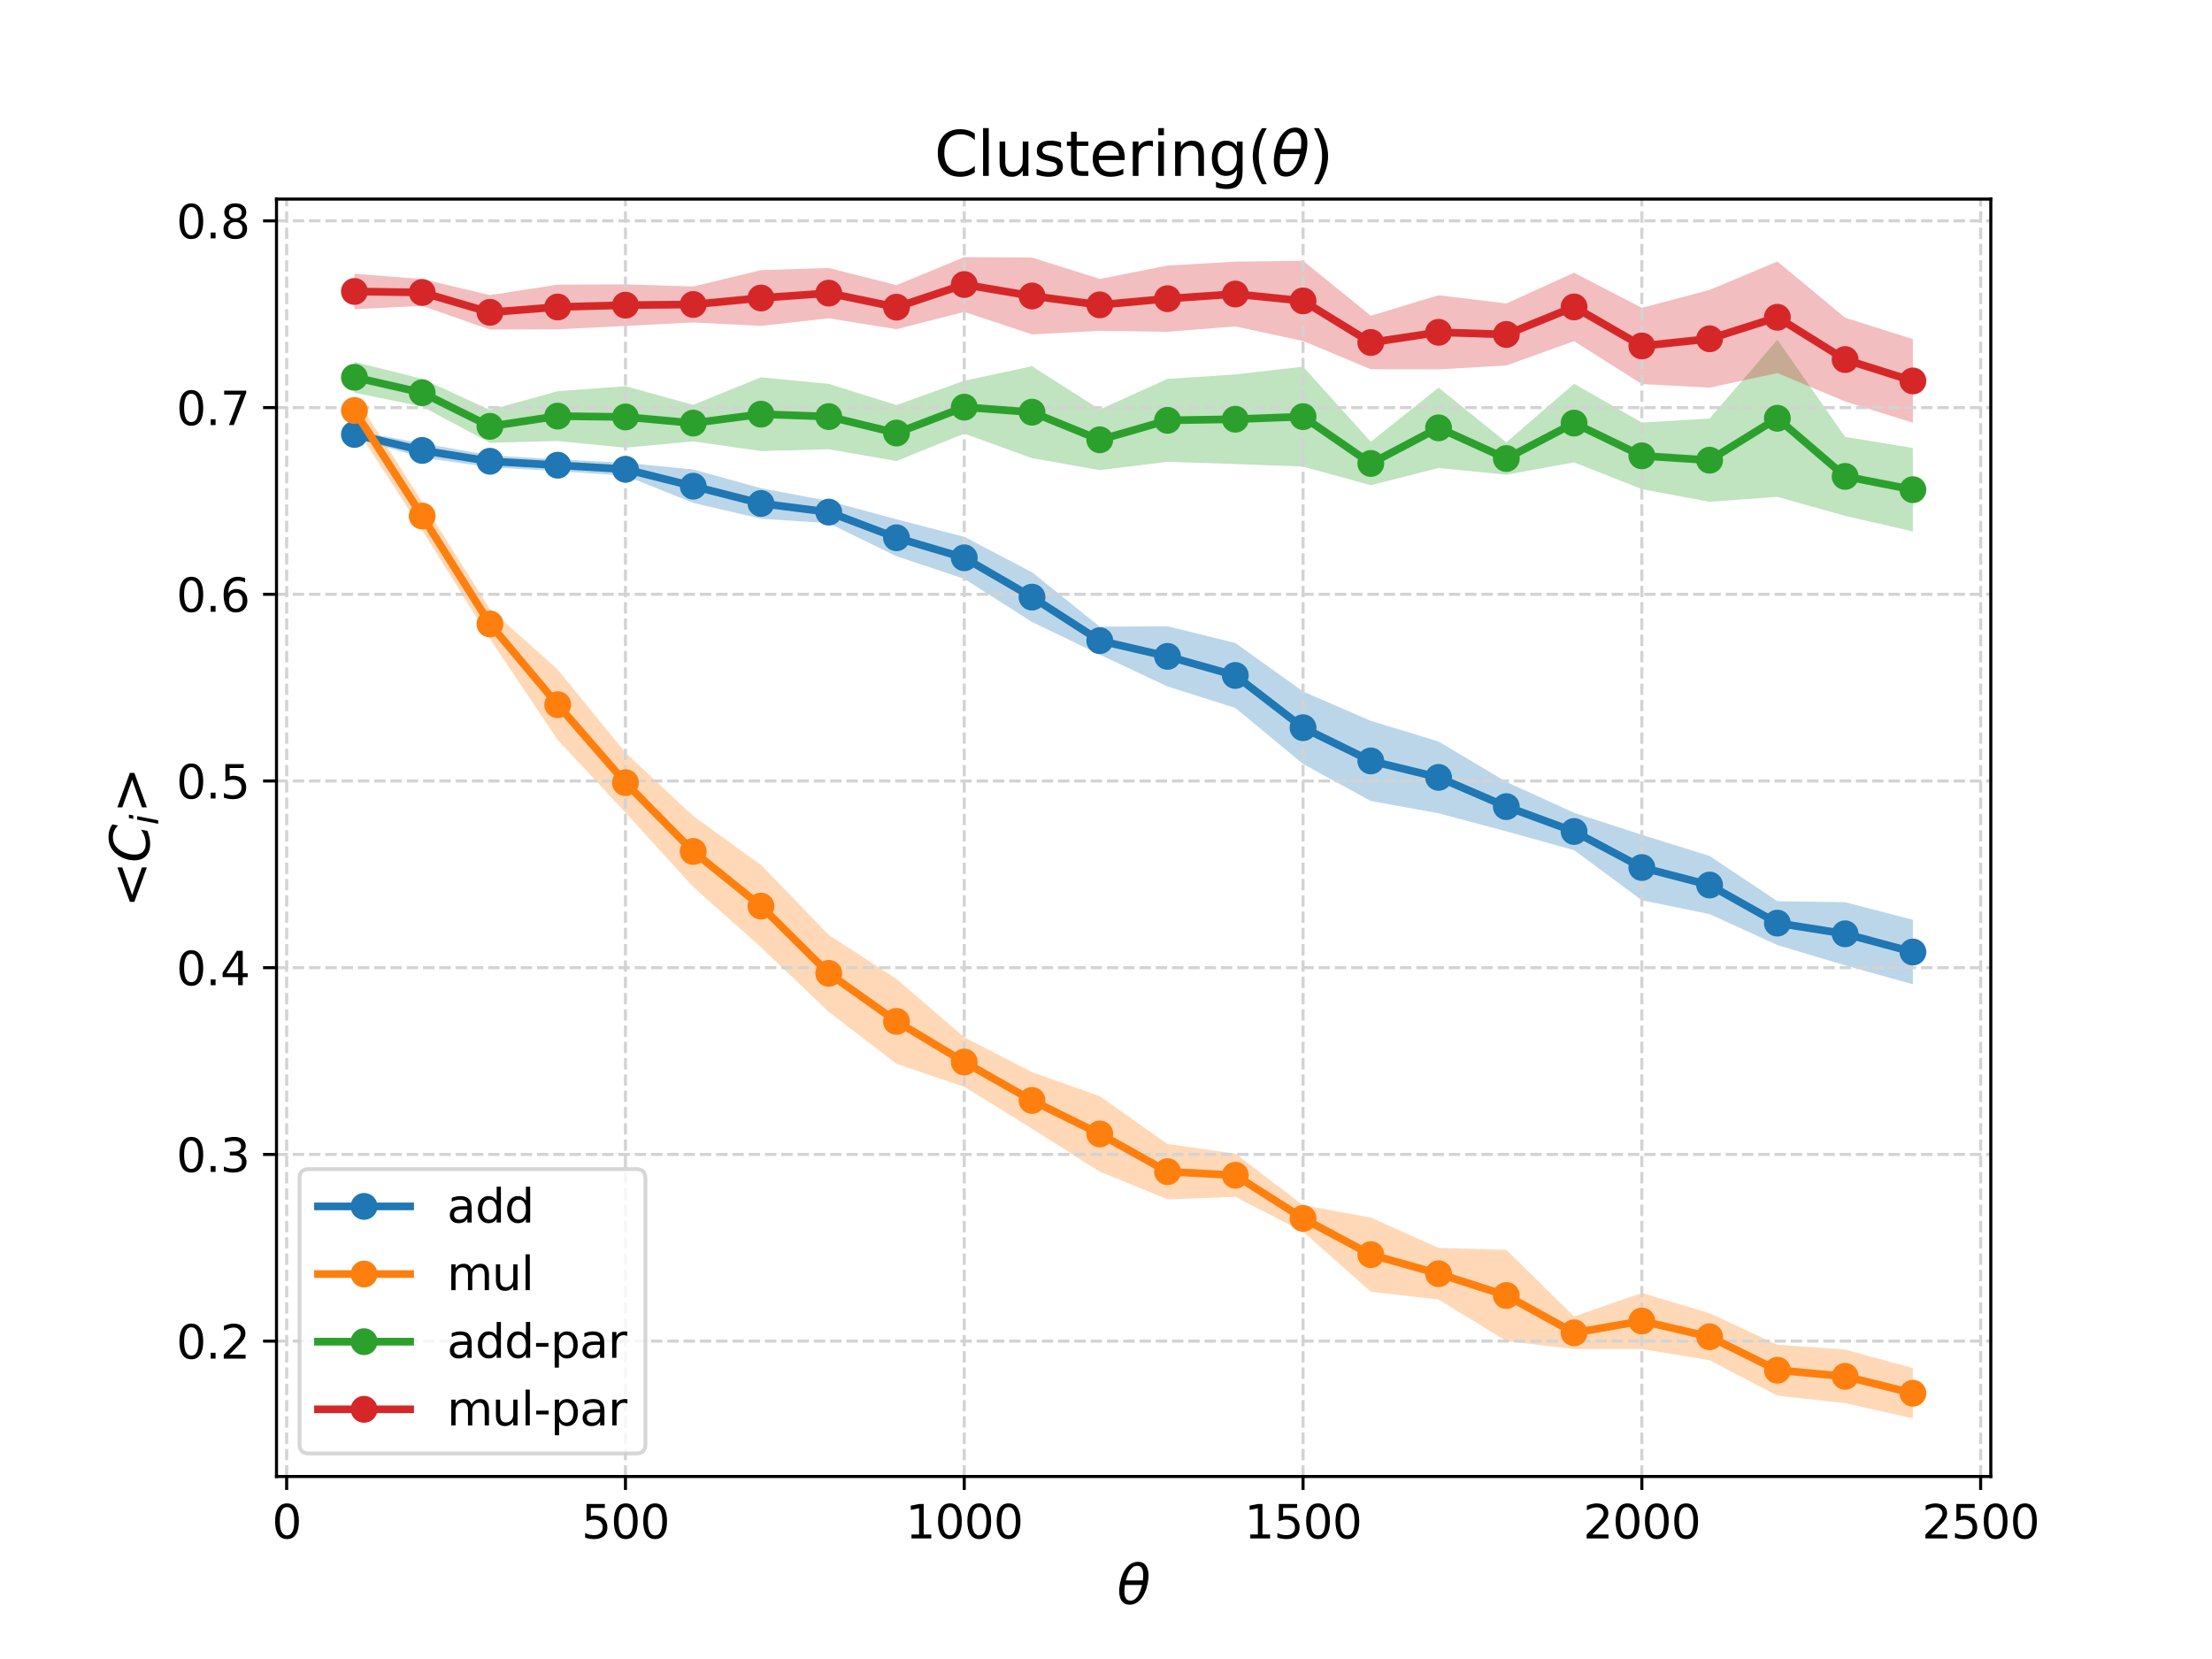 <?xml version="1.0" encoding="utf-8" standalone="no"?>
<!DOCTYPE svg PUBLIC "-//W3C//DTD SVG 1.1//EN"
  "http://www.w3.org/Graphics/SVG/1.1/DTD/svg11.dtd">
<svg xmlns:xlink="http://www.w3.org/1999/xlink" width="576pt" height="432pt" viewBox="0 0 576 432" xmlns="http://www.w3.org/2000/svg" version="1.1">
 <defs>
  <style type="text/css">*{stroke-linejoin: round; stroke-linecap: butt}</style>
 </defs>
 <g id="figure_1">
  <g id="patch_1">
   <path d="M 0 432 
L 576 432 
L 576 0 
L 0 0 
z
" style="fill: #ffffff"/>
  </g>
  <g id="axes_1">
   <g id="patch_2">
    <path d="M 72 384.48 
L 518.4 384.48 
L 518.4 51.84 
L 72 51.84 
z
" style="fill: #ffffff"/>
   </g>
   <g id="PolyCollection_1">
    <path d="M 92.291 112.212 
L 92.291 114.047 
L 109.935 119.152 
L 127.579 121.683 
L 145.224 122.676 
L 162.868 123.882 
L 180.512 130.957 
L 198.157 135.074 
L 215.801 136.247 
L 233.445 144.839 
L 251.089 150.72 
L 268.734 161.965 
L 286.378 170.467 
L 304.022 178.761 
L 321.666 184.35 
L 339.311 198.936 
L 356.955 208.584 
L 374.599 211.777 
L 392.243 216.489 
L 409.888 221.391 
L 427.532 234.43 
L 445.176 238.036 
L 462.821 246.091 
L 480.465 251.384 
L 498.109 256.302 
L 498.109 239.504 
L 498.109 239.504 
L 480.465 234.935 
L 462.821 234.668 
L 445.176 222.894 
L 427.532 217.375 
L 409.888 211.642 
L 392.243 203.596 
L 374.599 193.089 
L 356.955 187.705 
L 339.311 180.051 
L 321.666 167.426 
L 304.022 163.076 
L 286.378 163.192 
L 268.734 149.007 
L 251.089 139.783 
L 233.445 135.222 
L 215.801 130.454 
L 198.157 127.12 
L 180.512 122.246 
L 162.868 120.509 
L 145.224 119.595 
L 127.579 118.545 
L 109.935 115.434 
L 92.291 112.212 
z
" clip-path="url(#p827bd88c29)" style="fill: #1f77b4; fill-opacity: 0.3"/>
   </g>
   <g id="PolyCollection_2">
    <path d="M 92.291 103.007 
L 92.291 110.808 
L 109.935 138.093 
L 127.579 166.387 
L 145.224 192.661 
L 162.868 211.607 
L 180.512 230.962 
L 198.157 246.676 
L 215.801 263.481 
L 233.445 277.019 
L 251.089 283.013 
L 268.734 293.926 
L 286.378 305.112 
L 304.022 312.301 
L 321.666 311.667 
L 339.311 320.714 
L 356.955 336.371 
L 374.599 338.41 
L 392.243 349.213 
L 409.888 351.322 
L 427.532 351.307 
L 445.176 354.217 
L 462.821 363.423 
L 480.465 365.383 
L 498.109 369.36 
L 498.109 356.231 
L 498.109 356.231 
L 480.465 351.42 
L 462.821 350.184 
L 445.176 341.957 
L 427.532 336.672 
L 409.888 342.792 
L 392.243 325.478 
L 374.599 324.946 
L 356.955 317.041 
L 339.311 313.83 
L 321.666 300.406 
L 304.022 297.902 
L 286.378 285.448 
L 268.734 279.176 
L 251.089 270.091 
L 233.445 254.914 
L 215.801 243.454 
L 198.157 225.23 
L 180.512 212.484 
L 162.868 196.008 
L 145.224 174.343 
L 127.579 158.571 
L 109.935 130.655 
L 92.291 103.007 
z
" clip-path="url(#p827bd88c29)" style="fill: #ff7f0e; fill-opacity: 0.3"/>
   </g>
   <g id="PolyCollection_3">
    <path d="M 92.291 94.24 
L 92.291 102.254 
L 109.935 105.871 
L 127.579 115.295 
L 145.224 114.839 
L 162.868 116.584 
L 180.512 114.933 
L 198.157 117.456 
L 215.801 116.988 
L 233.445 120.048 
L 251.089 112.914 
L 268.734 119.296 
L 286.378 122.425 
L 304.022 120.254 
L 321.666 120.826 
L 339.311 121.504 
L 356.955 126.349 
L 374.599 121.871 
L 392.243 123.612 
L 409.888 120.404 
L 427.532 127.367 
L 445.176 130.667 
L 462.821 129.374 
L 480.465 134.337 
L 498.109 138.375 
L 498.109 116.645 
L 498.109 116.645 
L 480.465 113.766 
L 462.821 88.46 
L 445.176 108.996 
L 427.532 110.031 
L 409.888 99.938 
L 392.243 115.188 
L 374.599 100.955 
L 356.955 115.026 
L 339.311 95.477 
L 321.666 97.504 
L 304.022 98.658 
L 286.378 106.621 
L 268.734 95.373 
L 251.089 99.136 
L 233.445 105.477 
L 215.801 99.971 
L 198.157 98.244 
L 180.512 105.413 
L 162.868 100.569 
L 145.224 101.868 
L 127.579 106.747 
L 109.935 98.648 
L 92.291 94.24 
z
" clip-path="url(#p827bd88c29)" style="fill: #2ca02c; fill-opacity: 0.3"/>
   </g>
   <g id="PolyCollection_4">
    <path d="M 92.291 71.289 
L 92.291 80.503 
L 109.935 79.649 
L 127.579 85.821 
L 145.224 85.761 
L 162.868 84.874 
L 180.512 83.974 
L 198.157 84.857 
L 215.801 82.883 
L 233.445 85.728 
L 251.089 81.22 
L 268.734 87.078 
L 286.378 86.145 
L 304.022 86.398 
L 321.666 85 
L 339.311 88.8 
L 356.955 96.153 
L 374.599 96.182 
L 392.243 95.166 
L 409.888 88.841 
L 427.532 100.007 
L 445.176 100.951 
L 462.821 97.147 
L 480.465 104.547 
L 498.109 110.077 
L 498.109 88.317 
L 498.109 88.317 
L 480.465 82.716 
L 462.821 68.09 
L 445.176 75.497 
L 427.532 80.167 
L 409.888 71.014 
L 392.243 79.021 
L 374.599 76.878 
L 356.955 82.22 
L 339.311 67.907 
L 321.666 68.12 
L 304.022 69.153 
L 286.378 72.635 
L 268.734 67.063 
L 251.089 66.96 
L 233.445 74.245 
L 215.801 69.781 
L 198.157 70.34 
L 180.512 74.605 
L 162.868 74.048 
L 145.224 74.121 
L 127.579 76.844 
L 109.935 72.662 
L 92.291 71.289 
z
" clip-path="url(#p827bd88c29)" style="fill: #d62728; fill-opacity: 0.3"/>
   </g>
   <g id="matplotlib.axis_1">
    <g id="xtick_1">
     <g id="line2d_1">
      <path d="M 74.647 384.48 
L 74.647 51.84 
" clip-path="url(#p827bd88c29)" style="fill: none; stroke-dasharray: 2.96,1.28; stroke-dashoffset: 0; stroke: #d3d3d3; stroke-width: 0.8"/>
     </g>
     <g id="line2d_2">
      <defs>
       <path id="m560bb7f954" d="M 0 0 
L 0 3.5 
" style="stroke: #000000; stroke-width: 0.8"/>
      </defs>
      <g>
       <use xlink:href="#m560bb7f954" x="74.647" y="384.48" style="stroke: #000000; stroke-width: 0.8"/>
      </g>
     </g>
     <g id="text_1">
      <!-- 0 -->
      <g transform="translate(70.829 400.598) scale(0.12 -0.12)">
       <defs>
        <path id="DejaVuSans-30" d="M 2034 4250 
Q 1547 4250 1301 3770 
Q 1056 3291 1056 2328 
Q 1056 1369 1301 889 
Q 1547 409 2034 409 
Q 2525 409 2770 889 
Q 3016 1369 3016 2328 
Q 3016 3291 2770 3770 
Q 2525 4250 2034 4250 
z
M 2034 4750 
Q 2819 4750 3233 4129 
Q 3647 3509 3647 2328 
Q 3647 1150 3233 529 
Q 2819 -91 2034 -91 
Q 1250 -91 836 529 
Q 422 1150 422 2328 
Q 422 3509 836 4129 
Q 1250 4750 2034 4750 
z
" transform="scale(0.016)"/>
       </defs>
       <use xlink:href="#DejaVuSans-30"/>
      </g>
     </g>
    </g>
    <g id="xtick_2">
     <g id="line2d_3">
      <path d="M 162.868 384.48 
L 162.868 51.84 
" clip-path="url(#p827bd88c29)" style="fill: none; stroke-dasharray: 2.96,1.28; stroke-dashoffset: 0; stroke: #d3d3d3; stroke-width: 0.8"/>
     </g>
     <g id="line2d_4">
      <g>
       <use xlink:href="#m560bb7f954" x="162.868" y="384.48" style="stroke: #000000; stroke-width: 0.8"/>
      </g>
     </g>
     <g id="text_2">
      <!-- 500 -->
      <g transform="translate(151.415 400.598) scale(0.12 -0.12)">
       <defs>
        <path id="DejaVuSans-35" d="M 691 4666 
L 3169 4666 
L 3169 4134 
L 1269 4134 
L 1269 2991 
Q 1406 3038 1543 3061 
Q 1681 3084 1819 3084 
Q 2600 3084 3056 2656 
Q 3513 2228 3513 1497 
Q 3513 744 3044 326 
Q 2575 -91 1722 -91 
Q 1428 -91 1123 -41 
Q 819 9 494 109 
L 494 744 
Q 775 591 1075 516 
Q 1375 441 1709 441 
Q 2250 441 2565 725 
Q 2881 1009 2881 1497 
Q 2881 1984 2565 2268 
Q 2250 2553 1709 2553 
Q 1456 2553 1204 2497 
Q 953 2441 691 2322 
L 691 4666 
z
" transform="scale(0.016)"/>
       </defs>
       <use xlink:href="#DejaVuSans-35"/>
       <use xlink:href="#DejaVuSans-30" x="63.623"/>
       <use xlink:href="#DejaVuSans-30" x="127.246"/>
      </g>
     </g>
    </g>
    <g id="xtick_3">
     <g id="line2d_5">
      <path d="M 251.089 384.48 
L 251.089 51.84 
" clip-path="url(#p827bd88c29)" style="fill: none; stroke-dasharray: 2.96,1.28; stroke-dashoffset: 0; stroke: #d3d3d3; stroke-width: 0.8"/>
     </g>
     <g id="line2d_6">
      <g>
       <use xlink:href="#m560bb7f954" x="251.089" y="384.48" style="stroke: #000000; stroke-width: 0.8"/>
      </g>
     </g>
     <g id="text_3">
      <!-- 1000 -->
      <g transform="translate(235.819 400.598) scale(0.12 -0.12)">
       <defs>
        <path id="DejaVuSans-31" d="M 794 531 
L 1825 531 
L 1825 4091 
L 703 3866 
L 703 4441 
L 1819 4666 
L 2450 4666 
L 2450 531 
L 3481 531 
L 3481 0 
L 794 0 
L 794 531 
z
" transform="scale(0.016)"/>
       </defs>
       <use xlink:href="#DejaVuSans-31"/>
       <use xlink:href="#DejaVuSans-30" x="63.623"/>
       <use xlink:href="#DejaVuSans-30" x="127.246"/>
       <use xlink:href="#DejaVuSans-30" x="190.869"/>
      </g>
     </g>
    </g>
    <g id="xtick_4">
     <g id="line2d_7">
      <path d="M 339.311 384.48 
L 339.311 51.84 
" clip-path="url(#p827bd88c29)" style="fill: none; stroke-dasharray: 2.96,1.28; stroke-dashoffset: 0; stroke: #d3d3d3; stroke-width: 0.8"/>
     </g>
     <g id="line2d_8">
      <g>
       <use xlink:href="#m560bb7f954" x="339.311" y="384.48" style="stroke: #000000; stroke-width: 0.8"/>
      </g>
     </g>
     <g id="text_4">
      <!-- 1500 -->
      <g transform="translate(324.041 400.598) scale(0.12 -0.12)">
       <use xlink:href="#DejaVuSans-31"/>
       <use xlink:href="#DejaVuSans-35" x="63.623"/>
       <use xlink:href="#DejaVuSans-30" x="127.246"/>
       <use xlink:href="#DejaVuSans-30" x="190.869"/>
      </g>
     </g>
    </g>
    <g id="xtick_5">
     <g id="line2d_9">
      <path d="M 427.532 384.48 
L 427.532 51.84 
" clip-path="url(#p827bd88c29)" style="fill: none; stroke-dasharray: 2.96,1.28; stroke-dashoffset: 0; stroke: #d3d3d3; stroke-width: 0.8"/>
     </g>
     <g id="line2d_10">
      <g>
       <use xlink:href="#m560bb7f954" x="427.532" y="384.48" style="stroke: #000000; stroke-width: 0.8"/>
      </g>
     </g>
     <g id="text_5">
      <!-- 2000 -->
      <g transform="translate(412.262 400.598) scale(0.12 -0.12)">
       <defs>
        <path id="DejaVuSans-32" d="M 1228 531 
L 3431 531 
L 3431 0 
L 469 0 
L 469 531 
Q 828 903 1448 1529 
Q 2069 2156 2228 2338 
Q 2531 2678 2651 2914 
Q 2772 3150 2772 3378 
Q 2772 3750 2511 3984 
Q 2250 4219 1831 4219 
Q 1534 4219 1204 4116 
Q 875 4013 500 3803 
L 500 4441 
Q 881 4594 1212 4672 
Q 1544 4750 1819 4750 
Q 2544 4750 2975 4387 
Q 3406 4025 3406 3419 
Q 3406 3131 3298 2873 
Q 3191 2616 2906 2266 
Q 2828 2175 2409 1742 
Q 1991 1309 1228 531 
z
" transform="scale(0.016)"/>
       </defs>
       <use xlink:href="#DejaVuSans-32"/>
       <use xlink:href="#DejaVuSans-30" x="63.623"/>
       <use xlink:href="#DejaVuSans-30" x="127.246"/>
       <use xlink:href="#DejaVuSans-30" x="190.869"/>
      </g>
     </g>
    </g>
    <g id="xtick_6">
     <g id="line2d_11">
      <path d="M 515.753 384.48 
L 515.753 51.84 
" clip-path="url(#p827bd88c29)" style="fill: none; stroke-dasharray: 2.96,1.28; stroke-dashoffset: 0; stroke: #d3d3d3; stroke-width: 0.8"/>
     </g>
     <g id="line2d_12">
      <g>
       <use xlink:href="#m560bb7f954" x="515.753" y="384.48" style="stroke: #000000; stroke-width: 0.8"/>
      </g>
     </g>
     <g id="text_6">
      <!-- 2500 -->
      <g transform="translate(500.483 400.598) scale(0.12 -0.12)">
       <use xlink:href="#DejaVuSans-32"/>
       <use xlink:href="#DejaVuSans-35" x="63.623"/>
       <use xlink:href="#DejaVuSans-30" x="127.246"/>
       <use xlink:href="#DejaVuSans-30" x="190.869"/>
      </g>
     </g>
    </g>
    <g id="text_7">
     <!-- $\theta$ -->
     <g transform="translate(290.86 417.732) scale(0.14 -0.14)">
      <defs>
       <path id="DejaVuSans-Oblique-3b8" d="M 2913 2219 
L 925 2219 
Q 791 1284 928 888 
Q 1100 400 1566 400 
Q 2034 400 2391 891 
Q 2703 1322 2913 2219 
z
M 3009 2750 
Q 3094 3638 2984 3950 
Q 2813 4444 2353 4444 
Q 1875 4444 1525 3956 
Q 1250 3563 1034 2750 
L 3009 2750 
z
M 2444 4913 
Q 3194 4913 3494 4250 
Q 3794 3591 3566 2422 
Q 3341 1256 2781 594 
Q 2225 -72 1475 -72 
Q 722 -72 425 594 
Q 128 1256 353 2422 
Q 581 3591 1134 4250 
Q 1691 4913 2444 4913 
z
" transform="scale(0.016)"/>
      </defs>
      <use xlink:href="#DejaVuSans-Oblique-3b8" transform="translate(0 0.234)"/>
     </g>
    </g>
   </g>
   <g id="matplotlib.axis_2">
    <g id="ytick_1">
     <g id="line2d_13">
      <path d="M 72 349.225 
L 518.4 349.225 
" clip-path="url(#p827bd88c29)" style="fill: none; stroke-dasharray: 2.96,1.28; stroke-dashoffset: 0; stroke: #d3d3d3; stroke-width: 0.8"/>
     </g>
     <g id="line2d_14">
      <defs>
       <path id="m21d11d66ca" d="M 0 0 
L -3.5 0 
" style="stroke: #000000; stroke-width: 0.8"/>
      </defs>
      <g>
       <use xlink:href="#m21d11d66ca" x="72" y="349.225" style="stroke: #000000; stroke-width: 0.8"/>
      </g>
     </g>
     <g id="text_8">
      <!-- 0.2 -->
      <g transform="translate(45.916 353.784) scale(0.12 -0.12)">
       <defs>
        <path id="DejaVuSans-2e" d="M 684 794 
L 1344 794 
L 1344 0 
L 684 0 
L 684 794 
z
" transform="scale(0.016)"/>
       </defs>
       <use xlink:href="#DejaVuSans-30"/>
       <use xlink:href="#DejaVuSans-2e" x="63.623"/>
       <use xlink:href="#DejaVuSans-32" x="95.41"/>
      </g>
     </g>
    </g>
    <g id="ytick_2">
     <g id="line2d_15">
      <path d="M 72 300.606 
L 518.4 300.606 
" clip-path="url(#p827bd88c29)" style="fill: none; stroke-dasharray: 2.96,1.28; stroke-dashoffset: 0; stroke: #d3d3d3; stroke-width: 0.8"/>
     </g>
     <g id="line2d_16">
      <g>
       <use xlink:href="#m21d11d66ca" x="72" y="300.606" style="stroke: #000000; stroke-width: 0.8"/>
      </g>
     </g>
     <g id="text_9">
      <!-- 0.3 -->
      <g transform="translate(45.916 305.165) scale(0.12 -0.12)">
       <defs>
        <path id="DejaVuSans-33" d="M 2597 2516 
Q 3050 2419 3304 2112 
Q 3559 1806 3559 1356 
Q 3559 666 3084 287 
Q 2609 -91 1734 -91 
Q 1441 -91 1130 -33 
Q 819 25 488 141 
L 488 750 
Q 750 597 1062 519 
Q 1375 441 1716 441 
Q 2309 441 2620 675 
Q 2931 909 2931 1356 
Q 2931 1769 2642 2001 
Q 2353 2234 1838 2234 
L 1294 2234 
L 1294 2753 
L 1863 2753 
Q 2328 2753 2575 2939 
Q 2822 3125 2822 3475 
Q 2822 3834 2567 4026 
Q 2313 4219 1838 4219 
Q 1578 4219 1281 4162 
Q 984 4106 628 3988 
L 628 4550 
Q 988 4650 1302 4700 
Q 1616 4750 1894 4750 
Q 2613 4750 3031 4423 
Q 3450 4097 3450 3541 
Q 3450 3153 3228 2886 
Q 3006 2619 2597 2516 
z
" transform="scale(0.016)"/>
       </defs>
       <use xlink:href="#DejaVuSans-30"/>
       <use xlink:href="#DejaVuSans-2e" x="63.623"/>
       <use xlink:href="#DejaVuSans-33" x="95.41"/>
      </g>
     </g>
    </g>
    <g id="ytick_3">
     <g id="line2d_17">
      <path d="M 72 251.987 
L 518.4 251.987 
" clip-path="url(#p827bd88c29)" style="fill: none; stroke-dasharray: 2.96,1.28; stroke-dashoffset: 0; stroke: #d3d3d3; stroke-width: 0.8"/>
     </g>
     <g id="line2d_18">
      <g>
       <use xlink:href="#m21d11d66ca" x="72" y="251.987" style="stroke: #000000; stroke-width: 0.8"/>
      </g>
     </g>
     <g id="text_10">
      <!-- 0.4 -->
      <g transform="translate(45.916 256.546) scale(0.12 -0.12)">
       <defs>
        <path id="DejaVuSans-34" d="M 2419 4116 
L 825 1625 
L 2419 1625 
L 2419 4116 
z
M 2253 4666 
L 3047 4666 
L 3047 1625 
L 3713 1625 
L 3713 1100 
L 3047 1100 
L 3047 0 
L 2419 0 
L 2419 1100 
L 313 1100 
L 313 1709 
L 2253 4666 
z
" transform="scale(0.016)"/>
       </defs>
       <use xlink:href="#DejaVuSans-30"/>
       <use xlink:href="#DejaVuSans-2e" x="63.623"/>
       <use xlink:href="#DejaVuSans-34" x="95.41"/>
      </g>
     </g>
    </g>
    <g id="ytick_4">
     <g id="line2d_19">
      <path d="M 72 203.369 
L 518.4 203.369 
" clip-path="url(#p827bd88c29)" style="fill: none; stroke-dasharray: 2.96,1.28; stroke-dashoffset: 0; stroke: #d3d3d3; stroke-width: 0.8"/>
     </g>
     <g id="line2d_20">
      <g>
       <use xlink:href="#m21d11d66ca" x="72" y="203.369" style="stroke: #000000; stroke-width: 0.8"/>
      </g>
     </g>
     <g id="text_11">
      <!-- 0.5 -->
      <g transform="translate(45.916 207.928) scale(0.12 -0.12)">
       <use xlink:href="#DejaVuSans-30"/>
       <use xlink:href="#DejaVuSans-2e" x="63.623"/>
       <use xlink:href="#DejaVuSans-35" x="95.41"/>
      </g>
     </g>
    </g>
    <g id="ytick_5">
     <g id="line2d_21">
      <path d="M 72 154.75 
L 518.4 154.75 
" clip-path="url(#p827bd88c29)" style="fill: none; stroke-dasharray: 2.96,1.28; stroke-dashoffset: 0; stroke: #d3d3d3; stroke-width: 0.8"/>
     </g>
     <g id="line2d_22">
      <g>
       <use xlink:href="#m21d11d66ca" x="72" y="154.75" style="stroke: #000000; stroke-width: 0.8"/>
      </g>
     </g>
     <g id="text_12">
      <!-- 0.6 -->
      <g transform="translate(45.916 159.309) scale(0.12 -0.12)">
       <defs>
        <path id="DejaVuSans-36" d="M 2113 2584 
Q 1688 2584 1439 2293 
Q 1191 2003 1191 1497 
Q 1191 994 1439 701 
Q 1688 409 2113 409 
Q 2538 409 2786 701 
Q 3034 994 3034 1497 
Q 3034 2003 2786 2293 
Q 2538 2584 2113 2584 
z
M 3366 4563 
L 3366 3988 
Q 3128 4100 2886 4159 
Q 2644 4219 2406 4219 
Q 1781 4219 1451 3797 
Q 1122 3375 1075 2522 
Q 1259 2794 1537 2939 
Q 1816 3084 2150 3084 
Q 2853 3084 3261 2657 
Q 3669 2231 3669 1497 
Q 3669 778 3244 343 
Q 2819 -91 2113 -91 
Q 1303 -91 875 529 
Q 447 1150 447 2328 
Q 447 3434 972 4092 
Q 1497 4750 2381 4750 
Q 2619 4750 2861 4703 
Q 3103 4656 3366 4563 
z
" transform="scale(0.016)"/>
       </defs>
       <use xlink:href="#DejaVuSans-30"/>
       <use xlink:href="#DejaVuSans-2e" x="63.623"/>
       <use xlink:href="#DejaVuSans-36" x="95.41"/>
      </g>
     </g>
    </g>
    <g id="ytick_6">
     <g id="line2d_23">
      <path d="M 72 106.131 
L 518.4 106.131 
" clip-path="url(#p827bd88c29)" style="fill: none; stroke-dasharray: 2.96,1.28; stroke-dashoffset: 0; stroke: #d3d3d3; stroke-width: 0.8"/>
     </g>
     <g id="line2d_24">
      <g>
       <use xlink:href="#m21d11d66ca" x="72" y="106.131" style="stroke: #000000; stroke-width: 0.8"/>
      </g>
     </g>
     <g id="text_13">
      <!-- 0.7 -->
      <g transform="translate(45.916 110.69) scale(0.12 -0.12)">
       <defs>
        <path id="DejaVuSans-37" d="M 525 4666 
L 3525 4666 
L 3525 4397 
L 1831 0 
L 1172 0 
L 2766 4134 
L 525 4134 
L 525 4666 
z
" transform="scale(0.016)"/>
       </defs>
       <use xlink:href="#DejaVuSans-30"/>
       <use xlink:href="#DejaVuSans-2e" x="63.623"/>
       <use xlink:href="#DejaVuSans-37" x="95.41"/>
      </g>
     </g>
    </g>
    <g id="ytick_7">
     <g id="line2d_25">
      <path d="M 72 57.513 
L 518.4 57.513 
" clip-path="url(#p827bd88c29)" style="fill: none; stroke-dasharray: 2.96,1.28; stroke-dashoffset: 0; stroke: #d3d3d3; stroke-width: 0.8"/>
     </g>
     <g id="line2d_26">
      <g>
       <use xlink:href="#m21d11d66ca" x="72" y="57.513" style="stroke: #000000; stroke-width: 0.8"/>
      </g>
     </g>
     <g id="text_14">
      <!-- 0.8 -->
      <g transform="translate(45.916 62.072) scale(0.12 -0.12)">
       <defs>
        <path id="DejaVuSans-38" d="M 2034 2216 
Q 1584 2216 1326 1975 
Q 1069 1734 1069 1313 
Q 1069 891 1326 650 
Q 1584 409 2034 409 
Q 2484 409 2743 651 
Q 3003 894 3003 1313 
Q 3003 1734 2745 1975 
Q 2488 2216 2034 2216 
z
M 1403 2484 
Q 997 2584 770 2862 
Q 544 3141 544 3541 
Q 544 4100 942 4425 
Q 1341 4750 2034 4750 
Q 2731 4750 3128 4425 
Q 3525 4100 3525 3541 
Q 3525 3141 3298 2862 
Q 3072 2584 2669 2484 
Q 3125 2378 3379 2068 
Q 3634 1759 3634 1313 
Q 3634 634 3220 271 
Q 2806 -91 2034 -91 
Q 1263 -91 848 271 
Q 434 634 434 1313 
Q 434 1759 690 2068 
Q 947 2378 1403 2484 
z
M 1172 3481 
Q 1172 3119 1398 2916 
Q 1625 2713 2034 2713 
Q 2441 2713 2670 2916 
Q 2900 3119 2900 3481 
Q 2900 3844 2670 4047 
Q 2441 4250 2034 4250 
Q 1625 4250 1398 4047 
Q 1172 3844 1172 3481 
z
" transform="scale(0.016)"/>
       </defs>
       <use xlink:href="#DejaVuSans-30"/>
       <use xlink:href="#DejaVuSans-2e" x="63.623"/>
       <use xlink:href="#DejaVuSans-38" x="95.41"/>
      </g>
     </g>
    </g>
    <g id="text_15">
     <!-- &lt;$C_i$&gt; -->
     <g transform="translate(39.005 236.36) rotate(-90) scale(0.14 -0.14)">
      <defs>
       <path id="DejaVuSans-3c" d="M 4684 3150 
L 1459 2003 
L 4684 863 
L 4684 294 
L 678 1747 
L 678 2266 
L 4684 3719 
L 4684 3150 
z
" transform="scale(0.016)"/>
       <path id="DejaVuSans-Oblique-43" d="M 4447 4306 
L 4319 3641 
Q 4019 3944 3683 4091 
Q 3347 4238 2956 4238 
Q 2422 4238 2017 3981 
Q 1613 3725 1319 3200 
Q 1131 2863 1032 2486 
Q 934 2109 934 1728 
Q 934 1091 1264 756 
Q 1594 422 2222 422 
Q 2656 422 3056 561 
Q 3456 700 3834 978 
L 3688 231 
Q 3316 72 2936 -9 
Q 2556 -91 2175 -91 
Q 1278 -91 773 396 
Q 269 884 269 1753 
Q 269 2309 461 2846 
Q 653 3384 1013 3828 
Q 1394 4300 1883 4525 
Q 2372 4750 3022 4750 
Q 3422 4750 3780 4639 
Q 4138 4528 4447 4306 
z
" transform="scale(0.016)"/>
       <path id="DejaVuSans-Oblique-69" d="M 1172 4863 
L 1747 4863 
L 1606 4134 
L 1031 4134 
L 1172 4863 
z
M 909 3500 
L 1484 3500 
L 800 0 
L 225 0 
L 909 3500 
z
" transform="scale(0.016)"/>
       <path id="DejaVuSans-3e" d="M 678 3150 
L 678 3719 
L 4684 2266 
L 4684 1747 
L 678 294 
L 678 863 
L 3897 2003 
L 678 3150 
z
" transform="scale(0.016)"/>
      </defs>
      <use xlink:href="#DejaVuSans-3c" transform="translate(0 0.781)"/>
      <use xlink:href="#DejaVuSans-Oblique-43" transform="translate(83.789 0.781)"/>
      <use xlink:href="#DejaVuSans-Oblique-69" transform="translate(153.613 -15.625) scale(0.7)"/>
      <use xlink:href="#DejaVuSans-3e" transform="translate(175.796 0.781)"/>
     </g>
    </g>
   </g>
   <g id="line2d_27">
    <path d="M 92.291 113.13 
L 109.935 117.293 
L 127.579 120.114 
L 145.224 121.136 
L 162.868 122.195 
L 180.512 126.601 
L 198.157 131.097 
L 215.801 133.35 
L 233.445 140.031 
L 251.089 145.251 
L 268.734 155.486 
L 286.378 166.829 
L 304.022 170.918 
L 321.666 175.888 
L 339.311 189.494 
L 356.955 198.145 
L 374.599 202.433 
L 392.243 210.042 
L 409.888 216.517 
L 427.532 225.902 
L 445.176 230.465 
L 462.821 240.379 
L 480.465 243.159 
L 498.109 247.903 
" clip-path="url(#p827bd88c29)" style="fill: none; stroke: #1f77b4; stroke-width: 2; stroke-linecap: square"/>
    <defs>
     <path id="m7d4ce9058a" d="M 0 3 
C 0.796 3 1.559 2.684 2.121 2.121 
C 2.684 1.559 3 0.796 3 0 
C 3 -0.796 2.684 -1.559 2.121 -2.121 
C 1.559 -2.684 0.796 -3 0 -3 
C -0.796 -3 -1.559 -2.684 -2.121 -2.121 
C -2.684 -1.559 -3 -0.796 -3 0 
C -3 0.796 -2.684 1.559 -2.121 2.121 
C -1.559 2.684 -0.796 3 0 3 
z
" style="stroke: #1f77b4"/>
    </defs>
    <g clip-path="url(#p827bd88c29)">
     <use xlink:href="#m7d4ce9058a" x="92.291" y="113.13" style="fill: #1f77b4; stroke: #1f77b4"/>
     <use xlink:href="#m7d4ce9058a" x="109.935" y="117.293" style="fill: #1f77b4; stroke: #1f77b4"/>
     <use xlink:href="#m7d4ce9058a" x="127.579" y="120.114" style="fill: #1f77b4; stroke: #1f77b4"/>
     <use xlink:href="#m7d4ce9058a" x="145.224" y="121.136" style="fill: #1f77b4; stroke: #1f77b4"/>
     <use xlink:href="#m7d4ce9058a" x="162.868" y="122.195" style="fill: #1f77b4; stroke: #1f77b4"/>
     <use xlink:href="#m7d4ce9058a" x="180.512" y="126.601" style="fill: #1f77b4; stroke: #1f77b4"/>
     <use xlink:href="#m7d4ce9058a" x="198.157" y="131.097" style="fill: #1f77b4; stroke: #1f77b4"/>
     <use xlink:href="#m7d4ce9058a" x="215.801" y="133.35" style="fill: #1f77b4; stroke: #1f77b4"/>
     <use xlink:href="#m7d4ce9058a" x="233.445" y="140.031" style="fill: #1f77b4; stroke: #1f77b4"/>
     <use xlink:href="#m7d4ce9058a" x="251.089" y="145.251" style="fill: #1f77b4; stroke: #1f77b4"/>
     <use xlink:href="#m7d4ce9058a" x="268.734" y="155.486" style="fill: #1f77b4; stroke: #1f77b4"/>
     <use xlink:href="#m7d4ce9058a" x="286.378" y="166.829" style="fill: #1f77b4; stroke: #1f77b4"/>
     <use xlink:href="#m7d4ce9058a" x="304.022" y="170.918" style="fill: #1f77b4; stroke: #1f77b4"/>
     <use xlink:href="#m7d4ce9058a" x="321.666" y="175.888" style="fill: #1f77b4; stroke: #1f77b4"/>
     <use xlink:href="#m7d4ce9058a" x="339.311" y="189.494" style="fill: #1f77b4; stroke: #1f77b4"/>
     <use xlink:href="#m7d4ce9058a" x="356.955" y="198.145" style="fill: #1f77b4; stroke: #1f77b4"/>
     <use xlink:href="#m7d4ce9058a" x="374.599" y="202.433" style="fill: #1f77b4; stroke: #1f77b4"/>
     <use xlink:href="#m7d4ce9058a" x="392.243" y="210.042" style="fill: #1f77b4; stroke: #1f77b4"/>
     <use xlink:href="#m7d4ce9058a" x="409.888" y="216.517" style="fill: #1f77b4; stroke: #1f77b4"/>
     <use xlink:href="#m7d4ce9058a" x="427.532" y="225.902" style="fill: #1f77b4; stroke: #1f77b4"/>
     <use xlink:href="#m7d4ce9058a" x="445.176" y="230.465" style="fill: #1f77b4; stroke: #1f77b4"/>
     <use xlink:href="#m7d4ce9058a" x="462.821" y="240.379" style="fill: #1f77b4; stroke: #1f77b4"/>
     <use xlink:href="#m7d4ce9058a" x="480.465" y="243.159" style="fill: #1f77b4; stroke: #1f77b4"/>
     <use xlink:href="#m7d4ce9058a" x="498.109" y="247.903" style="fill: #1f77b4; stroke: #1f77b4"/>
    </g>
   </g>
   <g id="line2d_28">
    <path d="M 92.291 106.908 
L 109.935 134.374 
L 127.579 162.479 
L 145.224 183.502 
L 162.868 203.808 
L 180.512 221.723 
L 198.157 235.953 
L 215.801 253.467 
L 233.445 265.967 
L 251.089 276.552 
L 268.734 286.551 
L 286.378 295.28 
L 304.022 305.102 
L 321.666 306.037 
L 339.311 317.272 
L 356.955 326.706 
L 374.599 331.678 
L 392.243 337.345 
L 409.888 347.057 
L 427.532 343.989 
L 445.176 348.087 
L 462.821 356.803 
L 480.465 358.402 
L 498.109 362.796 
" clip-path="url(#p827bd88c29)" style="fill: none; stroke: #ff7f0e; stroke-width: 2; stroke-linecap: square"/>
    <defs>
     <path id="m17b00adf04" d="M 0 3 
C 0.796 3 1.559 2.684 2.121 2.121 
C 2.684 1.559 3 0.796 3 0 
C 3 -0.796 2.684 -1.559 2.121 -2.121 
C 1.559 -2.684 0.796 -3 0 -3 
C -0.796 -3 -1.559 -2.684 -2.121 -2.121 
C -2.684 -1.559 -3 -0.796 -3 0 
C -3 0.796 -2.684 1.559 -2.121 2.121 
C -1.559 2.684 -0.796 3 0 3 
z
" style="stroke: #ff7f0e"/>
    </defs>
    <g clip-path="url(#p827bd88c29)">
     <use xlink:href="#m17b00adf04" x="92.291" y="106.908" style="fill: #ff7f0e; stroke: #ff7f0e"/>
     <use xlink:href="#m17b00adf04" x="109.935" y="134.374" style="fill: #ff7f0e; stroke: #ff7f0e"/>
     <use xlink:href="#m17b00adf04" x="127.579" y="162.479" style="fill: #ff7f0e; stroke: #ff7f0e"/>
     <use xlink:href="#m17b00adf04" x="145.224" y="183.502" style="fill: #ff7f0e; stroke: #ff7f0e"/>
     <use xlink:href="#m17b00adf04" x="162.868" y="203.808" style="fill: #ff7f0e; stroke: #ff7f0e"/>
     <use xlink:href="#m17b00adf04" x="180.512" y="221.723" style="fill: #ff7f0e; stroke: #ff7f0e"/>
     <use xlink:href="#m17b00adf04" x="198.157" y="235.953" style="fill: #ff7f0e; stroke: #ff7f0e"/>
     <use xlink:href="#m17b00adf04" x="215.801" y="253.467" style="fill: #ff7f0e; stroke: #ff7f0e"/>
     <use xlink:href="#m17b00adf04" x="233.445" y="265.967" style="fill: #ff7f0e; stroke: #ff7f0e"/>
     <use xlink:href="#m17b00adf04" x="251.089" y="276.552" style="fill: #ff7f0e; stroke: #ff7f0e"/>
     <use xlink:href="#m17b00adf04" x="268.734" y="286.551" style="fill: #ff7f0e; stroke: #ff7f0e"/>
     <use xlink:href="#m17b00adf04" x="286.378" y="295.28" style="fill: #ff7f0e; stroke: #ff7f0e"/>
     <use xlink:href="#m17b00adf04" x="304.022" y="305.102" style="fill: #ff7f0e; stroke: #ff7f0e"/>
     <use xlink:href="#m17b00adf04" x="321.666" y="306.037" style="fill: #ff7f0e; stroke: #ff7f0e"/>
     <use xlink:href="#m17b00adf04" x="339.311" y="317.272" style="fill: #ff7f0e; stroke: #ff7f0e"/>
     <use xlink:href="#m17b00adf04" x="356.955" y="326.706" style="fill: #ff7f0e; stroke: #ff7f0e"/>
     <use xlink:href="#m17b00adf04" x="374.599" y="331.678" style="fill: #ff7f0e; stroke: #ff7f0e"/>
     <use xlink:href="#m17b00adf04" x="392.243" y="337.345" style="fill: #ff7f0e; stroke: #ff7f0e"/>
     <use xlink:href="#m17b00adf04" x="409.888" y="347.057" style="fill: #ff7f0e; stroke: #ff7f0e"/>
     <use xlink:href="#m17b00adf04" x="427.532" y="343.989" style="fill: #ff7f0e; stroke: #ff7f0e"/>
     <use xlink:href="#m17b00adf04" x="445.176" y="348.087" style="fill: #ff7f0e; stroke: #ff7f0e"/>
     <use xlink:href="#m17b00adf04" x="462.821" y="356.803" style="fill: #ff7f0e; stroke: #ff7f0e"/>
     <use xlink:href="#m17b00adf04" x="480.465" y="358.402" style="fill: #ff7f0e; stroke: #ff7f0e"/>
     <use xlink:href="#m17b00adf04" x="498.109" y="362.796" style="fill: #ff7f0e; stroke: #ff7f0e"/>
    </g>
   </g>
   <g id="line2d_29">
    <path d="M 92.291 98.247 
L 109.935 102.259 
L 127.579 111.021 
L 145.224 108.354 
L 162.868 108.576 
L 180.512 110.173 
L 198.157 107.85 
L 215.801 108.479 
L 233.445 112.763 
L 251.089 106.025 
L 268.734 107.334 
L 286.378 114.523 
L 304.022 109.456 
L 321.666 109.165 
L 339.311 108.491 
L 356.955 120.687 
L 374.599 111.413 
L 392.243 119.4 
L 409.888 110.171 
L 427.532 118.699 
L 445.176 119.832 
L 462.821 108.917 
L 480.465 124.051 
L 498.109 127.51 
" clip-path="url(#p827bd88c29)" style="fill: none; stroke: #2ca02c; stroke-width: 2; stroke-linecap: square"/>
    <defs>
     <path id="m308f57b12c" d="M 0 3 
C 0.796 3 1.559 2.684 2.121 2.121 
C 2.684 1.559 3 0.796 3 0 
C 3 -0.796 2.684 -1.559 2.121 -2.121 
C 1.559 -2.684 0.796 -3 0 -3 
C -0.796 -3 -1.559 -2.684 -2.121 -2.121 
C -2.684 -1.559 -3 -0.796 -3 0 
C -3 0.796 -2.684 1.559 -2.121 2.121 
C -1.559 2.684 -0.796 3 0 3 
z
" style="stroke: #2ca02c"/>
    </defs>
    <g clip-path="url(#p827bd88c29)">
     <use xlink:href="#m308f57b12c" x="92.291" y="98.247" style="fill: #2ca02c; stroke: #2ca02c"/>
     <use xlink:href="#m308f57b12c" x="109.935" y="102.259" style="fill: #2ca02c; stroke: #2ca02c"/>
     <use xlink:href="#m308f57b12c" x="127.579" y="111.021" style="fill: #2ca02c; stroke: #2ca02c"/>
     <use xlink:href="#m308f57b12c" x="145.224" y="108.354" style="fill: #2ca02c; stroke: #2ca02c"/>
     <use xlink:href="#m308f57b12c" x="162.868" y="108.576" style="fill: #2ca02c; stroke: #2ca02c"/>
     <use xlink:href="#m308f57b12c" x="180.512" y="110.173" style="fill: #2ca02c; stroke: #2ca02c"/>
     <use xlink:href="#m308f57b12c" x="198.157" y="107.85" style="fill: #2ca02c; stroke: #2ca02c"/>
     <use xlink:href="#m308f57b12c" x="215.801" y="108.479" style="fill: #2ca02c; stroke: #2ca02c"/>
     <use xlink:href="#m308f57b12c" x="233.445" y="112.763" style="fill: #2ca02c; stroke: #2ca02c"/>
     <use xlink:href="#m308f57b12c" x="251.089" y="106.025" style="fill: #2ca02c; stroke: #2ca02c"/>
     <use xlink:href="#m308f57b12c" x="268.734" y="107.334" style="fill: #2ca02c; stroke: #2ca02c"/>
     <use xlink:href="#m308f57b12c" x="286.378" y="114.523" style="fill: #2ca02c; stroke: #2ca02c"/>
     <use xlink:href="#m308f57b12c" x="304.022" y="109.456" style="fill: #2ca02c; stroke: #2ca02c"/>
     <use xlink:href="#m308f57b12c" x="321.666" y="109.165" style="fill: #2ca02c; stroke: #2ca02c"/>
     <use xlink:href="#m308f57b12c" x="339.311" y="108.491" style="fill: #2ca02c; stroke: #2ca02c"/>
     <use xlink:href="#m308f57b12c" x="356.955" y="120.687" style="fill: #2ca02c; stroke: #2ca02c"/>
     <use xlink:href="#m308f57b12c" x="374.599" y="111.413" style="fill: #2ca02c; stroke: #2ca02c"/>
     <use xlink:href="#m308f57b12c" x="392.243" y="119.4" style="fill: #2ca02c; stroke: #2ca02c"/>
     <use xlink:href="#m308f57b12c" x="409.888" y="110.171" style="fill: #2ca02c; stroke: #2ca02c"/>
     <use xlink:href="#m308f57b12c" x="427.532" y="118.699" style="fill: #2ca02c; stroke: #2ca02c"/>
     <use xlink:href="#m308f57b12c" x="445.176" y="119.832" style="fill: #2ca02c; stroke: #2ca02c"/>
     <use xlink:href="#m308f57b12c" x="462.821" y="108.917" style="fill: #2ca02c; stroke: #2ca02c"/>
     <use xlink:href="#m308f57b12c" x="480.465" y="124.051" style="fill: #2ca02c; stroke: #2ca02c"/>
     <use xlink:href="#m308f57b12c" x="498.109" y="127.51" style="fill: #2ca02c; stroke: #2ca02c"/>
    </g>
   </g>
   <g id="line2d_30">
    <path d="M 92.291 75.896 
L 109.935 76.156 
L 127.579 81.332 
L 145.224 79.941 
L 162.868 79.461 
L 180.512 79.289 
L 198.157 77.599 
L 215.801 76.332 
L 233.445 79.986 
L 251.089 74.09 
L 268.734 77.07 
L 286.378 79.39 
L 304.022 77.776 
L 321.666 76.56 
L 339.311 78.354 
L 356.955 89.186 
L 374.599 86.53 
L 392.243 87.094 
L 409.888 79.928 
L 427.532 90.087 
L 445.176 88.224 
L 462.821 82.619 
L 480.465 93.631 
L 498.109 99.197 
" clip-path="url(#p827bd88c29)" style="fill: none; stroke: #d62728; stroke-width: 2; stroke-linecap: square"/>
    <defs>
     <path id="m51a10ad3b8" d="M 0 3 
C 0.796 3 1.559 2.684 2.121 2.121 
C 2.684 1.559 3 0.796 3 0 
C 3 -0.796 2.684 -1.559 2.121 -2.121 
C 1.559 -2.684 0.796 -3 0 -3 
C -0.796 -3 -1.559 -2.684 -2.121 -2.121 
C -2.684 -1.559 -3 -0.796 -3 0 
C -3 0.796 -2.684 1.559 -2.121 2.121 
C -1.559 2.684 -0.796 3 0 3 
z
" style="stroke: #d62728"/>
    </defs>
    <g clip-path="url(#p827bd88c29)">
     <use xlink:href="#m51a10ad3b8" x="92.291" y="75.896" style="fill: #d62728; stroke: #d62728"/>
     <use xlink:href="#m51a10ad3b8" x="109.935" y="76.156" style="fill: #d62728; stroke: #d62728"/>
     <use xlink:href="#m51a10ad3b8" x="127.579" y="81.332" style="fill: #d62728; stroke: #d62728"/>
     <use xlink:href="#m51a10ad3b8" x="145.224" y="79.941" style="fill: #d62728; stroke: #d62728"/>
     <use xlink:href="#m51a10ad3b8" x="162.868" y="79.461" style="fill: #d62728; stroke: #d62728"/>
     <use xlink:href="#m51a10ad3b8" x="180.512" y="79.289" style="fill: #d62728; stroke: #d62728"/>
     <use xlink:href="#m51a10ad3b8" x="198.157" y="77.599" style="fill: #d62728; stroke: #d62728"/>
     <use xlink:href="#m51a10ad3b8" x="215.801" y="76.332" style="fill: #d62728; stroke: #d62728"/>
     <use xlink:href="#m51a10ad3b8" x="233.445" y="79.986" style="fill: #d62728; stroke: #d62728"/>
     <use xlink:href="#m51a10ad3b8" x="251.089" y="74.09" style="fill: #d62728; stroke: #d62728"/>
     <use xlink:href="#m51a10ad3b8" x="268.734" y="77.07" style="fill: #d62728; stroke: #d62728"/>
     <use xlink:href="#m51a10ad3b8" x="286.378" y="79.39" style="fill: #d62728; stroke: #d62728"/>
     <use xlink:href="#m51a10ad3b8" x="304.022" y="77.776" style="fill: #d62728; stroke: #d62728"/>
     <use xlink:href="#m51a10ad3b8" x="321.666" y="76.56" style="fill: #d62728; stroke: #d62728"/>
     <use xlink:href="#m51a10ad3b8" x="339.311" y="78.354" style="fill: #d62728; stroke: #d62728"/>
     <use xlink:href="#m51a10ad3b8" x="356.955" y="89.186" style="fill: #d62728; stroke: #d62728"/>
     <use xlink:href="#m51a10ad3b8" x="374.599" y="86.53" style="fill: #d62728; stroke: #d62728"/>
     <use xlink:href="#m51a10ad3b8" x="392.243" y="87.094" style="fill: #d62728; stroke: #d62728"/>
     <use xlink:href="#m51a10ad3b8" x="409.888" y="79.928" style="fill: #d62728; stroke: #d62728"/>
     <use xlink:href="#m51a10ad3b8" x="427.532" y="90.087" style="fill: #d62728; stroke: #d62728"/>
     <use xlink:href="#m51a10ad3b8" x="445.176" y="88.224" style="fill: #d62728; stroke: #d62728"/>
     <use xlink:href="#m51a10ad3b8" x="462.821" y="82.619" style="fill: #d62728; stroke: #d62728"/>
     <use xlink:href="#m51a10ad3b8" x="480.465" y="93.631" style="fill: #d62728; stroke: #d62728"/>
     <use xlink:href="#m51a10ad3b8" x="498.109" y="99.197" style="fill: #d62728; stroke: #d62728"/>
    </g>
   </g>
   <g id="patch_3">
    <path d="M 72 384.48 
L 72 51.84 
" style="fill: none; stroke: #000000; stroke-width: 0.8; stroke-linejoin: miter; stroke-linecap: square"/>
   </g>
   <g id="patch_4">
    <path d="M 518.4 384.48 
L 518.4 51.84 
" style="fill: none; stroke: #000000; stroke-width: 0.8; stroke-linejoin: miter; stroke-linecap: square"/>
   </g>
   <g id="patch_5">
    <path d="M 72 384.48 
L 518.4 384.48 
" style="fill: none; stroke: #000000; stroke-width: 0.8; stroke-linejoin: miter; stroke-linecap: square"/>
   </g>
   <g id="patch_6">
    <path d="M 72 51.84 
L 518.4 51.84 
" style="fill: none; stroke: #000000; stroke-width: 0.8; stroke-linejoin: miter; stroke-linecap: square"/>
   </g>
   <g id="text_16">
    <!-- Clustering($\theta$) -->
    <g transform="translate(243.28 45.84) scale(0.16 -0.16)">
     <defs>
      <path id="DejaVuSans-43" d="M 4122 4306 
L 4122 3641 
Q 3803 3938 3442 4084 
Q 3081 4231 2675 4231 
Q 1875 4231 1450 3742 
Q 1025 3253 1025 2328 
Q 1025 1406 1450 917 
Q 1875 428 2675 428 
Q 3081 428 3442 575 
Q 3803 722 4122 1019 
L 4122 359 
Q 3791 134 3420 21 
Q 3050 -91 2638 -91 
Q 1578 -91 968 557 
Q 359 1206 359 2328 
Q 359 3453 968 4101 
Q 1578 4750 2638 4750 
Q 3056 4750 3426 4639 
Q 3797 4528 4122 4306 
z
" transform="scale(0.016)"/>
      <path id="DejaVuSans-6c" d="M 603 4863 
L 1178 4863 
L 1178 0 
L 603 0 
L 603 4863 
z
" transform="scale(0.016)"/>
      <path id="DejaVuSans-75" d="M 544 1381 
L 544 3500 
L 1119 3500 
L 1119 1403 
Q 1119 906 1312 657 
Q 1506 409 1894 409 
Q 2359 409 2629 706 
Q 2900 1003 2900 1516 
L 2900 3500 
L 3475 3500 
L 3475 0 
L 2900 0 
L 2900 538 
Q 2691 219 2414 64 
Q 2138 -91 1772 -91 
Q 1169 -91 856 284 
Q 544 659 544 1381 
z
M 1991 3584 
L 1991 3584 
z
" transform="scale(0.016)"/>
      <path id="DejaVuSans-73" d="M 2834 3397 
L 2834 2853 
Q 2591 2978 2328 3040 
Q 2066 3103 1784 3103 
Q 1356 3103 1142 2972 
Q 928 2841 928 2578 
Q 928 2378 1081 2264 
Q 1234 2150 1697 2047 
L 1894 2003 
Q 2506 1872 2764 1633 
Q 3022 1394 3022 966 
Q 3022 478 2636 193 
Q 2250 -91 1575 -91 
Q 1294 -91 989 -36 
Q 684 19 347 128 
L 347 722 
Q 666 556 975 473 
Q 1284 391 1588 391 
Q 1994 391 2212 530 
Q 2431 669 2431 922 
Q 2431 1156 2273 1281 
Q 2116 1406 1581 1522 
L 1381 1569 
Q 847 1681 609 1914 
Q 372 2147 372 2553 
Q 372 3047 722 3315 
Q 1072 3584 1716 3584 
Q 2034 3584 2315 3537 
Q 2597 3491 2834 3397 
z
" transform="scale(0.016)"/>
      <path id="DejaVuSans-74" d="M 1172 4494 
L 1172 3500 
L 2356 3500 
L 2356 3053 
L 1172 3053 
L 1172 1153 
Q 1172 725 1289 603 
Q 1406 481 1766 481 
L 2356 481 
L 2356 0 
L 1766 0 
Q 1100 0 847 248 
Q 594 497 594 1153 
L 594 3053 
L 172 3053 
L 172 3500 
L 594 3500 
L 594 4494 
L 1172 4494 
z
" transform="scale(0.016)"/>
      <path id="DejaVuSans-65" d="M 3597 1894 
L 3597 1613 
L 953 1613 
Q 991 1019 1311 708 
Q 1631 397 2203 397 
Q 2534 397 2845 478 
Q 3156 559 3463 722 
L 3463 178 
Q 3153 47 2828 -22 
Q 2503 -91 2169 -91 
Q 1331 -91 842 396 
Q 353 884 353 1716 
Q 353 2575 817 3079 
Q 1281 3584 2069 3584 
Q 2775 3584 3186 3129 
Q 3597 2675 3597 1894 
z
M 3022 2063 
Q 3016 2534 2758 2815 
Q 2500 3097 2075 3097 
Q 1594 3097 1305 2825 
Q 1016 2553 972 2059 
L 3022 2063 
z
" transform="scale(0.016)"/>
      <path id="DejaVuSans-72" d="M 2631 2963 
Q 2534 3019 2420 3045 
Q 2306 3072 2169 3072 
Q 1681 3072 1420 2755 
Q 1159 2438 1159 1844 
L 1159 0 
L 581 0 
L 581 3500 
L 1159 3500 
L 1159 2956 
Q 1341 3275 1631 3429 
Q 1922 3584 2338 3584 
Q 2397 3584 2469 3576 
Q 2541 3569 2628 3553 
L 2631 2963 
z
" transform="scale(0.016)"/>
      <path id="DejaVuSans-69" d="M 603 3500 
L 1178 3500 
L 1178 0 
L 603 0 
L 603 3500 
z
M 603 4863 
L 1178 4863 
L 1178 4134 
L 603 4134 
L 603 4863 
z
" transform="scale(0.016)"/>
      <path id="DejaVuSans-6e" d="M 3513 2113 
L 3513 0 
L 2938 0 
L 2938 2094 
Q 2938 2591 2744 2837 
Q 2550 3084 2163 3084 
Q 1697 3084 1428 2787 
Q 1159 2491 1159 1978 
L 1159 0 
L 581 0 
L 581 3500 
L 1159 3500 
L 1159 2956 
Q 1366 3272 1645 3428 
Q 1925 3584 2291 3584 
Q 2894 3584 3203 3211 
Q 3513 2838 3513 2113 
z
" transform="scale(0.016)"/>
      <path id="DejaVuSans-67" d="M 2906 1791 
Q 2906 2416 2648 2759 
Q 2391 3103 1925 3103 
Q 1463 3103 1205 2759 
Q 947 2416 947 1791 
Q 947 1169 1205 825 
Q 1463 481 1925 481 
Q 2391 481 2648 825 
Q 2906 1169 2906 1791 
z
M 3481 434 
Q 3481 -459 3084 -895 
Q 2688 -1331 1869 -1331 
Q 1566 -1331 1297 -1286 
Q 1028 -1241 775 -1147 
L 775 -588 
Q 1028 -725 1275 -790 
Q 1522 -856 1778 -856 
Q 2344 -856 2625 -561 
Q 2906 -266 2906 331 
L 2906 616 
Q 2728 306 2450 153 
Q 2172 0 1784 0 
Q 1141 0 747 490 
Q 353 981 353 1791 
Q 353 2603 747 3093 
Q 1141 3584 1784 3584 
Q 2172 3584 2450 3431 
Q 2728 3278 2906 2969 
L 2906 3500 
L 3481 3500 
L 3481 434 
z
" transform="scale(0.016)"/>
      <path id="DejaVuSans-28" d="M 1984 4856 
Q 1566 4138 1362 3434 
Q 1159 2731 1159 2009 
Q 1159 1288 1364 580 
Q 1569 -128 1984 -844 
L 1484 -844 
Q 1016 -109 783 600 
Q 550 1309 550 2009 
Q 550 2706 781 3412 
Q 1013 4119 1484 4856 
L 1984 4856 
z
" transform="scale(0.016)"/>
      <path id="DejaVuSans-29" d="M 513 4856 
L 1013 4856 
Q 1481 4119 1714 3412 
Q 1947 2706 1947 2009 
Q 1947 1309 1714 600 
Q 1481 -109 1013 -844 
L 513 -844 
Q 928 -128 1133 580 
Q 1338 1288 1338 2009 
Q 1338 2731 1133 3434 
Q 928 4138 513 4856 
z
" transform="scale(0.016)"/>
     </defs>
     <use xlink:href="#DejaVuSans-43" transform="translate(0 0.234)"/>
     <use xlink:href="#DejaVuSans-6c" transform="translate(69.824 0.234)"/>
     <use xlink:href="#DejaVuSans-75" transform="translate(97.607 0.234)"/>
     <use xlink:href="#DejaVuSans-73" transform="translate(160.986 0.234)"/>
     <use xlink:href="#DejaVuSans-74" transform="translate(213.086 0.234)"/>
     <use xlink:href="#DejaVuSans-65" transform="translate(252.295 0.234)"/>
     <use xlink:href="#DejaVuSans-72" transform="translate(313.818 0.234)"/>
     <use xlink:href="#DejaVuSans-69" transform="translate(354.932 0.234)"/>
     <use xlink:href="#DejaVuSans-6e" transform="translate(382.715 0.234)"/>
     <use xlink:href="#DejaVuSans-67" transform="translate(446.094 0.234)"/>
     <use xlink:href="#DejaVuSans-28" transform="translate(509.57 0.234)"/>
     <use xlink:href="#DejaVuSans-Oblique-3b8" transform="translate(548.584 0.234)"/>
     <use xlink:href="#DejaVuSans-29" transform="translate(609.766 0.234)"/>
    </g>
   </g>
   <g id="legend_1">
    <g id="patch_7">
     <path d="M 80.4 378.48 
L 165.662 378.48 
Q 168.062 378.48 168.062 376.08 
L 168.062 306.825 
Q 168.062 304.425 165.662 304.425 
L 80.4 304.425 
Q 78 304.425 78 306.825 
L 78 376.08 
Q 78 378.48 80.4 378.48 
z
" style="fill: #ffffff; opacity: 0.8; stroke: #cccccc; stroke-linejoin: miter"/>
    </g>
    <g id="line2d_31">
     <path d="M 82.8 314.143 
L 94.8 314.143 
L 106.8 314.143 
" style="fill: none; stroke: #1f77b4; stroke-width: 2; stroke-linecap: square"/>
     <g>
      <use xlink:href="#m7d4ce9058a" x="94.8" y="314.143" style="fill: #1f77b4; stroke: #1f77b4"/>
     </g>
    </g>
    <g id="text_17">
     <!-- add -->
     <g transform="translate(116.4 318.343) scale(0.12 -0.12)">
      <defs>
       <path id="DejaVuSans-61" d="M 2194 1759 
Q 1497 1759 1228 1600 
Q 959 1441 959 1056 
Q 959 750 1161 570 
Q 1363 391 1709 391 
Q 2188 391 2477 730 
Q 2766 1069 2766 1631 
L 2766 1759 
L 2194 1759 
z
M 3341 1997 
L 3341 0 
L 2766 0 
L 2766 531 
Q 2569 213 2275 61 
Q 1981 -91 1556 -91 
Q 1019 -91 701 211 
Q 384 513 384 1019 
Q 384 1609 779 1909 
Q 1175 2209 1959 2209 
L 2766 2209 
L 2766 2266 
Q 2766 2663 2505 2880 
Q 2244 3097 1772 3097 
Q 1472 3097 1187 3025 
Q 903 2953 641 2809 
L 641 3341 
Q 956 3463 1253 3523 
Q 1550 3584 1831 3584 
Q 2591 3584 2966 3190 
Q 3341 2797 3341 1997 
z
" transform="scale(0.016)"/>
       <path id="DejaVuSans-64" d="M 2906 2969 
L 2906 4863 
L 3481 4863 
L 3481 0 
L 2906 0 
L 2906 525 
Q 2725 213 2448 61 
Q 2172 -91 1784 -91 
Q 1150 -91 751 415 
Q 353 922 353 1747 
Q 353 2572 751 3078 
Q 1150 3584 1784 3584 
Q 2172 3584 2448 3432 
Q 2725 3281 2906 2969 
z
M 947 1747 
Q 947 1113 1208 752 
Q 1469 391 1925 391 
Q 2381 391 2643 752 
Q 2906 1113 2906 1747 
Q 2906 2381 2643 2742 
Q 2381 3103 1925 3103 
Q 1469 3103 1208 2742 
Q 947 2381 947 1747 
z
" transform="scale(0.016)"/>
      </defs>
      <use xlink:href="#DejaVuSans-61"/>
      <use xlink:href="#DejaVuSans-64" x="61.279"/>
      <use xlink:href="#DejaVuSans-64" x="124.756"/>
     </g>
    </g>
    <g id="line2d_32">
     <path d="M 82.8 331.757 
L 94.8 331.757 
L 106.8 331.757 
" style="fill: none; stroke: #ff7f0e; stroke-width: 2; stroke-linecap: square"/>
     <g>
      <use xlink:href="#m17b00adf04" x="94.8" y="331.757" style="fill: #ff7f0e; stroke: #ff7f0e"/>
     </g>
    </g>
    <g id="text_18">
     <!-- mul -->
     <g transform="translate(116.4 335.957) scale(0.12 -0.12)">
      <defs>
       <path id="DejaVuSans-6d" d="M 3328 2828 
Q 3544 3216 3844 3400 
Q 4144 3584 4550 3584 
Q 5097 3584 5394 3201 
Q 5691 2819 5691 2113 
L 5691 0 
L 5113 0 
L 5113 2094 
Q 5113 2597 4934 2840 
Q 4756 3084 4391 3084 
Q 3944 3084 3684 2787 
Q 3425 2491 3425 1978 
L 3425 0 
L 2847 0 
L 2847 2094 
Q 2847 2600 2669 2842 
Q 2491 3084 2119 3084 
Q 1678 3084 1418 2786 
Q 1159 2488 1159 1978 
L 1159 0 
L 581 0 
L 581 3500 
L 1159 3500 
L 1159 2956 
Q 1356 3278 1631 3431 
Q 1906 3584 2284 3584 
Q 2666 3584 2933 3390 
Q 3200 3197 3328 2828 
z
" transform="scale(0.016)"/>
      </defs>
      <use xlink:href="#DejaVuSans-6d"/>
      <use xlink:href="#DejaVuSans-75" x="97.412"/>
      <use xlink:href="#DejaVuSans-6c" x="160.791"/>
     </g>
    </g>
    <g id="line2d_33">
     <path d="M 82.8 349.371 
L 94.8 349.371 
L 106.8 349.371 
" style="fill: none; stroke: #2ca02c; stroke-width: 2; stroke-linecap: square"/>
     <g>
      <use xlink:href="#m308f57b12c" x="94.8" y="349.371" style="fill: #2ca02c; stroke: #2ca02c"/>
     </g>
    </g>
    <g id="text_19">
     <!-- add-par -->
     <g transform="translate(116.4 353.571) scale(0.12 -0.12)">
      <defs>
       <path id="DejaVuSans-2d" d="M 313 2009 
L 1997 2009 
L 1997 1497 
L 313 1497 
L 313 2009 
z
" transform="scale(0.016)"/>
       <path id="DejaVuSans-70" d="M 1159 525 
L 1159 -1331 
L 581 -1331 
L 581 3500 
L 1159 3500 
L 1159 2969 
Q 1341 3281 1617 3432 
Q 1894 3584 2278 3584 
Q 2916 3584 3314 3078 
Q 3713 2572 3713 1747 
Q 3713 922 3314 415 
Q 2916 -91 2278 -91 
Q 1894 -91 1617 61 
Q 1341 213 1159 525 
z
M 3116 1747 
Q 3116 2381 2855 2742 
Q 2594 3103 2138 3103 
Q 1681 3103 1420 2742 
Q 1159 2381 1159 1747 
Q 1159 1113 1420 752 
Q 1681 391 2138 391 
Q 2594 391 2855 752 
Q 3116 1113 3116 1747 
z
" transform="scale(0.016)"/>
      </defs>
      <use xlink:href="#DejaVuSans-61"/>
      <use xlink:href="#DejaVuSans-64" x="61.279"/>
      <use xlink:href="#DejaVuSans-64" x="124.756"/>
      <use xlink:href="#DejaVuSans-2d" x="188.232"/>
      <use xlink:href="#DejaVuSans-70" x="224.316"/>
      <use xlink:href="#DejaVuSans-61" x="287.793"/>
      <use xlink:href="#DejaVuSans-72" x="349.072"/>
     </g>
    </g>
    <g id="line2d_34">
     <path d="M 82.8 366.984 
L 94.8 366.984 
L 106.8 366.984 
" style="fill: none; stroke: #d62728; stroke-width: 2; stroke-linecap: square"/>
     <g>
      <use xlink:href="#m51a10ad3b8" x="94.8" y="366.984" style="fill: #d62728; stroke: #d62728"/>
     </g>
    </g>
    <g id="text_20">
     <!-- mul-par -->
     <g transform="translate(116.4 371.184) scale(0.12 -0.12)">
      <use xlink:href="#DejaVuSans-6d"/>
      <use xlink:href="#DejaVuSans-75" x="97.412"/>
      <use xlink:href="#DejaVuSans-6c" x="160.791"/>
      <use xlink:href="#DejaVuSans-2d" x="188.574"/>
      <use xlink:href="#DejaVuSans-70" x="224.658"/>
      <use xlink:href="#DejaVuSans-61" x="288.135"/>
      <use xlink:href="#DejaVuSans-72" x="349.414"/>
     </g>
    </g>
   </g>
  </g>
 </g>
 <defs>
  <clipPath id="p827bd88c29">
   <rect x="72" y="51.84" width="446.4" height="332.64"/>
  </clipPath>
 </defs>
</svg>

